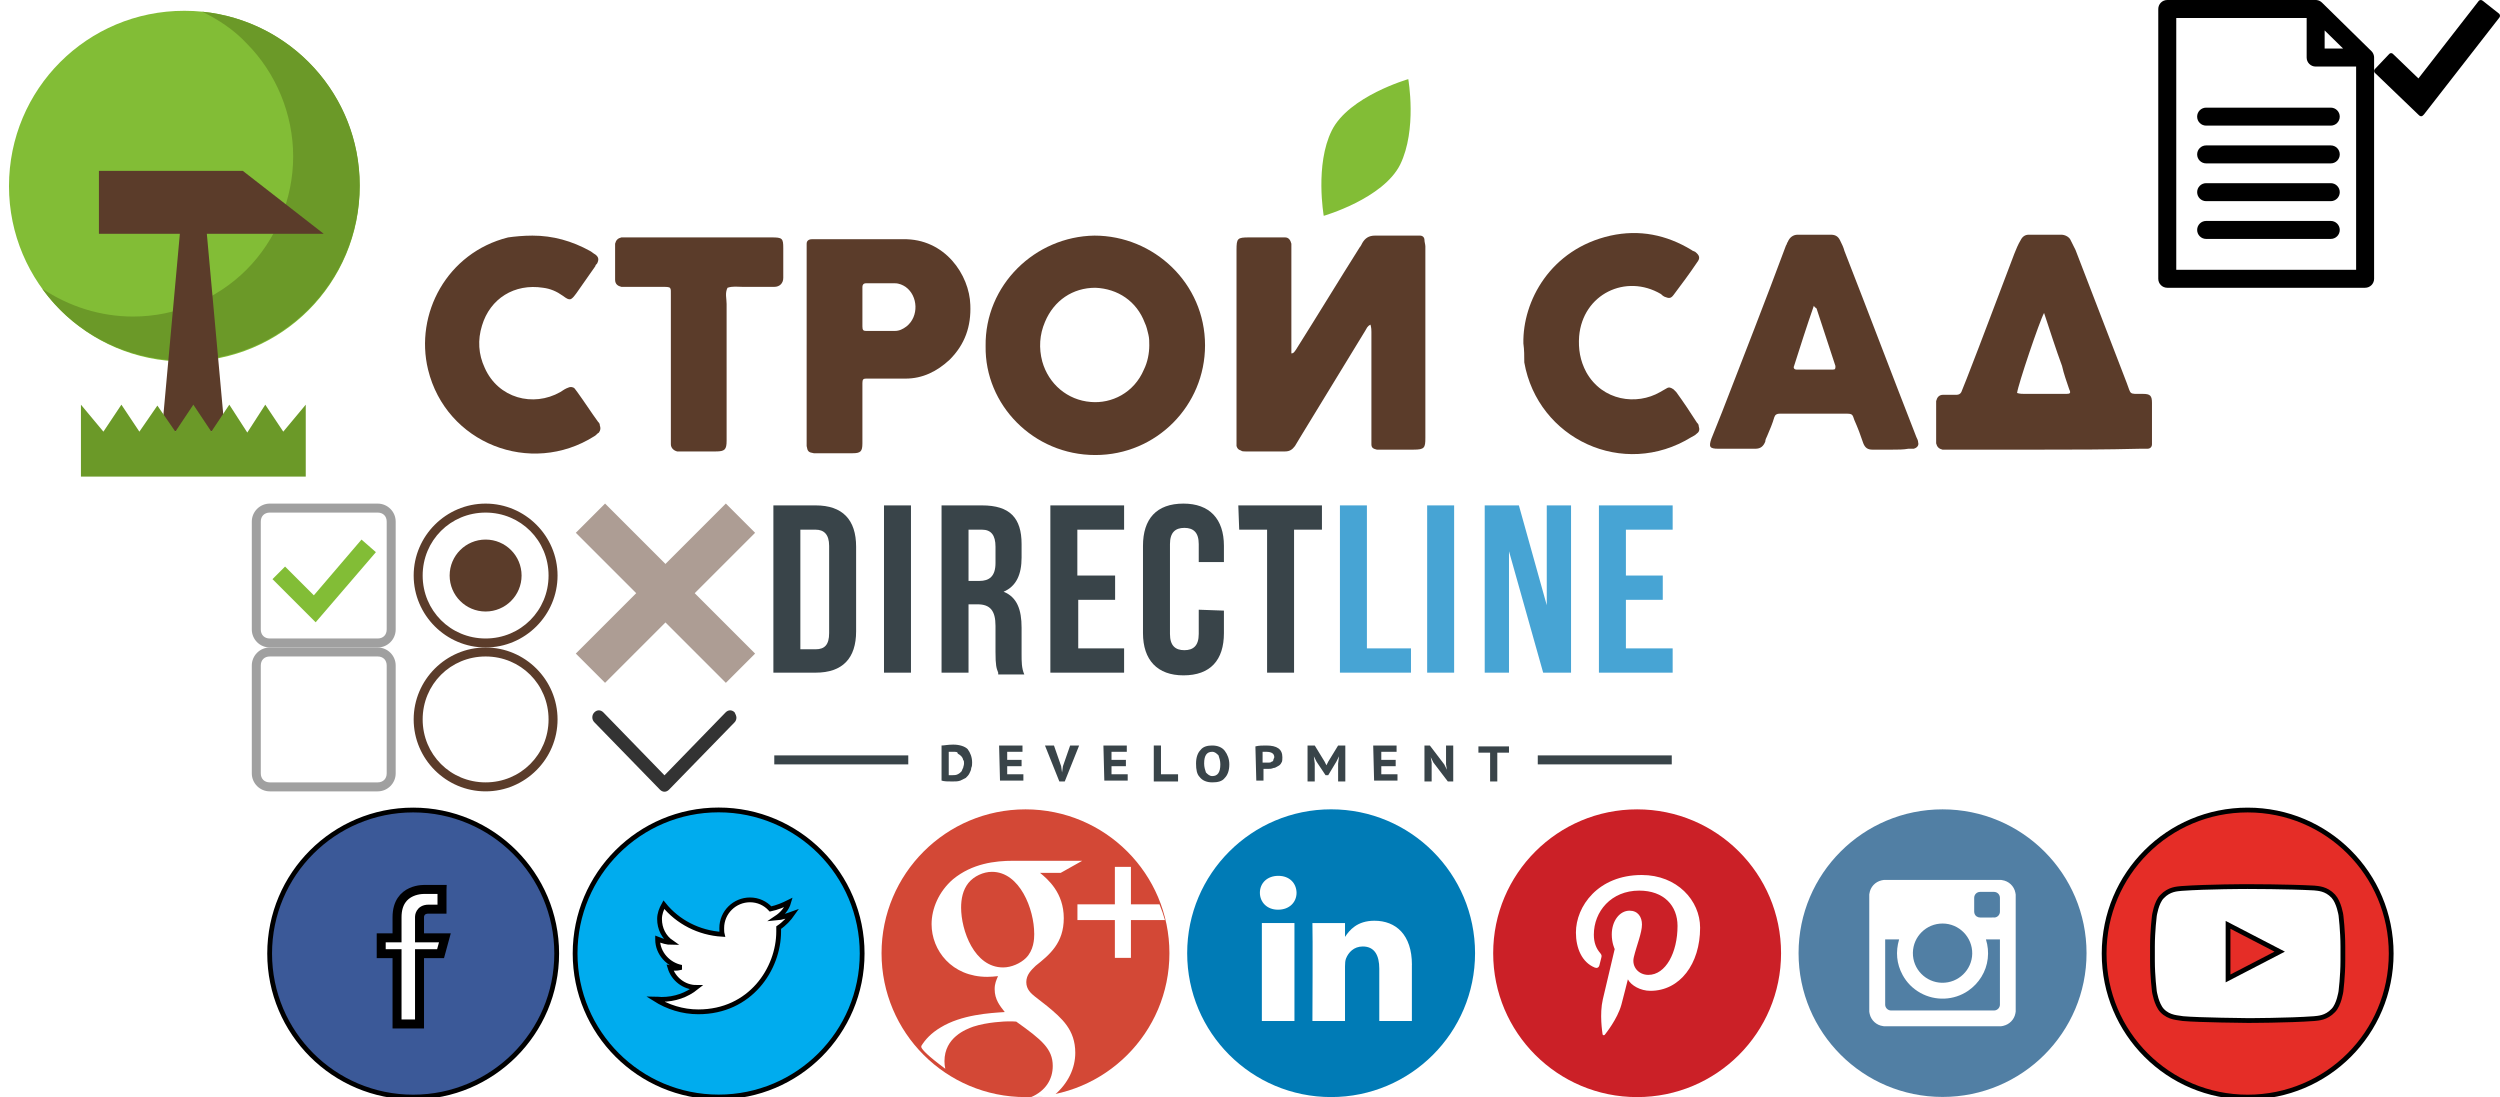<?xml version="1.0" encoding="UTF-8" standalone="no"?>
<svg
   xmlns:dc="http://purl.org/dc/elements/1.1/"
   xmlns:cc="http://creativecommons.org/ns#"
   xmlns:rdf="http://www.w3.org/1999/02/22-rdf-syntax-ns#"
   xmlns:svg="http://www.w3.org/2000/svg"
   xmlns="http://www.w3.org/2000/svg"
   xmlns:xlink="http://www.w3.org/1999/xlink"
   xmlns:sodipodi="http://sodipodi.sourceforge.net/DTD/sodipodi-0.dtd"
   xmlns:inkscape="http://www.inkscape.org/namespaces/inkscape"
   width="278"
   height="122"
   id="svg2"
   version="1.1"
   inkscape:version="0.91 r13725"
   sodipodi:docname="sprite.svg">
  <defs
     id="defs78" />
  <sodipodi:namedview
     pagecolor="#f0cfff"
     bordercolor="#666666"
     borderopacity="1"
     objecttolerance="20"
     gridtolerance="20"
     guidetolerance="10"
     inkscape:pageopacity="1"
     inkscape:pageshadow="2"
     inkscape:window-width="1920"
     inkscape:window-height="976"
     id="namedview76"
     showgrid="true"
     inkscape:zoom="2"
     inkscape:cx="135.45559"
     inkscape:cy="76.192047"
     inkscape:window-x="1432"
     inkscape:window-y="-8"
     inkscape:window-maximized="1"
     inkscape:current-layer="svg2"
     inkscape:snap-bbox="true"
     inkscape:snap-nodes="false"
     inkscape:snap-global="true"
     inkscape:snap-to-guides="false"
     inkscape:snap-grids="false"
     inkscape:bbox-paths="true"
     inkscape:snap-others="false"
     inkscape:bbox-nodes="true"
     fit-margin-top="0"
     fit-margin-left="0"
     fit-margin-right="0"
     fit-margin-bottom="0">
    <inkscape:grid
       type="xygrid"
       id="grid3408"
       originx="0"
       originy="16" />
  </sodipodi:namedview>
  <path
     style="fill:#ffffff"
     inkscape:connector-curvature="0"
     d="m 25.1,106.4 c -0.1,0 -0.3,0 -0.4,-0.1 L 0.1,81.6 C 0,81.5 0,81.4 0,81.2 0,81.1 0.1,80.9 0.1,80.8 L 24.7,56.2 c 0.2,-0.2 0.5,-0.2 0.7,0 0.2,0.2 0.2,0.5 0,0.7 L 1.2,81.2 25.5,105.5 c 0.2,0.2 0.2,0.5 0,0.7 -0.1,0.1 -0.2,0.2 -0.4,0.2 l 0,0 z m 4.9,-34.9 0,0"
     id="svg_1" />
  <path
     style="fill:#ffffff"
     inkscape:connector-curvature="0"
     d="m 30,87.5 c -0.8,0 -1.5,-0.7 -1.5,-1.5 l 0,-12 c 0,-0.8 0.7,-1.5 1.5,-1.5 l 12,0 c 0.8,0 1.5,0.7 1.5,1.5 l 0,12 c 0,0.8 -0.7,1.5 -1.5,1.5 l -12,0 0,0 z M 42,73 l 0,0 0,0"
     id="svg_4" />
  <path
     style="fill:#a0a0a0"
     inkscape:connector-curvature="0"
     d="m 42,73 c 0.6,0 1,0.4 1,1 l 0,12 c 0,0.6 -0.4,1 -1,1 l -12,0 c -0.6,0 -1,-0.4 -1,-1 l 0,-12 c 0,-0.6 0.4,-1 1,-1 l 12,0 m 0,-1 -12,0 c -1.1,0 -2,0.9 -2,2 l 0,12 c 0,1.1 0.9,2 2,2 l 12,0 c 1.1,0 2,-0.9 2,-2 l 0,-12 c 0,-1.1 -0.9,-2 -2,-2 l 0,0 z"
     id="svg_5" />
  <g
     id="g3484">
    <path
       id="svg_2"
       d="m 30,71.5 c -0.8,0 -1.5,-0.7 -1.5,-1.5 l 0,-12 c 0,-0.8 0.7,-1.5 1.5,-1.5 l 12,0 c 0.8,0 1.5,0.7 1.5,1.5 l 0,12 c 0,0.8 -0.7,1.5 -1.5,1.5 l -12,0 0,0 z M 42,57 l 0,0 0,0"
       inkscape:connector-curvature="0"
       style="fill:#ffffff" />
    <path
       id="svg_3"
       d="m 42,57 c 0.6,0 1,0.4 1,1 l 0,12 c 0,0.6 -0.4,1 -1,1 l -12,0 c -0.6,0 -1,-0.4 -1,-1 l 0,-12 c 0,-0.6 0.4,-1 1,-1 l 12,0 m 0,-1 -12,0 c -1.1,0 -2,0.9 -2,2 l 0,12 c 0,1.1 0.9,2 2,2 l 12,0 c 1.1,0 2,-0.9 2,-2 l 0,-12 c 0,-1.1 -0.9,-2 -2,-2 l 0,0 z"
       inkscape:connector-curvature="0"
       style="fill:#a0a0a0" />
    <polygon
       id="svg_6"
       points="41.8,61.4 35.1,69.2 30.3,64.4 31.7,63 34.9,66.2 40.2,60 "
       style="fill:#82bd36" />
  </g>
  <path
     style="fill:#5b3c2a"
     inkscape:connector-curvature="0"
     d="m 54,73 c 3.9,0 7,3.1 7,7 0,3.9 -3.1,7 -7,7 -3.9,0 -7,-3.1 -7,-7 0,-3.9 3.1,-7 7,-7 m 0,-1 c -4.4,0 -8,3.6 -8,8 0,4.4 3.6,8 8,8 4.4,0 8,-3.6 8,-8 0,-4.4 -3.6,-8 -8,-8 l 0,0 z m 0,-15 0,0"
     id="svg_7" />
  <g
     id="g3489">
    <path
       id="svg_8"
       d="m 54,57 c 3.9,0 7,3.1 7,7 0,3.9 -3.1,7 -7,7 -3.9,0 -7,-3.1 -7,-7 0,-3.9 3.1,-7 7,-7 m 0,-1 c -4.4,0 -8,3.6 -8,8 0,4.4 3.6,8 8,8 4.4,0 8,-3.6 8,-8 0,-4.4 -3.6,-8 -8,-8 l 0,0 z"
       inkscape:connector-curvature="0"
       style="fill:#5b3c2a" />
    <circle
       id="svg_9"
       cx="54"
       cy="64"
       r="4"
       style="fill:#5b3c2a" />
  </g>
  <path
     style="fill:#333333"
     inkscape:connector-curvature="0"
     d="m 81.891,79.815 c 0,0.2 -0.1,0.4 -0.2,0.5 l -7.3,7.5 c -0.3,0.3 -0.7,0.3 -1,0 l -7.3,-7.5 c -0.3,-0.3 -0.3,-0.8 0,-1.1 0.3,-0.3 0.7,-0.3 1,0 l 6.8,7 6.8,-7 c 0.3,-0.3 0.7,-0.3 1,0 0.1,0.2 0.2,0.4 0.2,0.6 z"
     id="svg_24" />
  <g
     id="g3493">
    <rect
       id="svg_25"
       x="87.183"
       y="-7.983"
       transform="matrix(0.707,0.707,-0.707,0.707,0,0)"
       width="23.6"
       height="4.6"
       style="fill:#ad9d94" />
    <rect
       id="svg_26"
       x="96.682"
       y="-17.483"
       transform="matrix(0.707,0.707,-0.707,0.707,0,0)"
       width="4.6"
       height="23.6"
       style="fill:#ad9d94" />
  </g>
  <g
     id="g3522">
    <rect
       id="svg_10"
       width="240"
       height="54"
       y="0"
       x="0"
       style="fill:none" />
    <path
       id="svg_15"
       d="m 152.4,36.1 c -0.4,0.2 -0.4,0.4 -0.6,0.7 -2.4,3.9 -4.8,7.9 -7.2,11.8 -0.2,0.3 -0.4,0.7 -0.6,1 -0.3,0.4 -0.6,0.6 -1.1,0.6 -1.5,0 -3,0 -4.4,0 -0.2,0 -0.4,0 -0.5,-0.1 -0.3,-0.1 -0.4,-0.2 -0.5,-0.5 0,-0.2 0,-0.5 0,-0.7 0,-7 0,-14.1 0,-21.1 0,-1.3 0.1,-1.4 1.4,-1.4 1.1,0 2.2,0 3.4,0 0.2,0 0.4,0 0.6,0 0.4,0 0.6,0.3 0.7,0.7 0,0.3 0,0.6 0,0.8 0,3.5 0,7 0,10.4 0,0.3 0,0.7 0,1 0.3,0 0.4,-0.3 0.5,-0.4 2.4,-3.8 4.7,-7.6 7.1,-11.4 0.1,-0.1 0.2,-0.3 0.3,-0.5 0.3,-0.5 0.7,-0.8 1.4,-0.8 1.5,0 3,0 4.5,0 0.2,0 0.4,0 0.5,0 0.3,0 0.5,0.2 0.5,0.5 0,0.2 0.1,0.5 0.1,0.7 0,7.1 0,14.2 0,21.3 0,1.1 -0.1,1.3 -1.3,1.3 -1.2,0 -2.3,0 -3.5,0 -0.2,0 -0.4,0 -0.6,0 -0.4,-0.1 -0.6,-0.2 -0.6,-0.6 0,-0.3 0,-0.6 0,-0.8 0,-3.9 0,-7.8 0,-11.7 0,-0.2 0,-0.4 -0.1,-0.8 m -42.8,2.4 0,0 0,0 m 0,0 0,0"
       inkscape:connector-curvature="0"
       style="fill:#5b3c2a" />
    <path
       id="svg_16"
       d="m 109.6,38.5 c -0.1,-6.8 5.5,-12.2 12.1,-12.3 6.6,0 12.3,5.3 12.3,12.2 0,6.7 -5.4,12.2 -12.2,12.2 -6.9,0 -12.3,-5.6 -12.2,-12.1 m 18.2,-0.1 c 0,-0.4 0,-0.8 -0.1,-1.2 -0.1,-0.4 -0.2,-0.9 -0.4,-1.3 -0.9,-2.4 -3,-3.8 -5.5,-3.9 -2.5,0 -4.6,1.4 -5.6,3.8 -0.6,1.4 -0.7,2.9 -0.3,4.4 0.7,2.5 2.8,4.3 5.4,4.5 2.3,0.2 4.8,-1 5.9,-3.6 0.4,-0.8 0.6,-1.8 0.6,-2.7"
       inkscape:connector-curvature="0"
       style="fill:#5b3c2a" />
    <path
       id="svg_17"
       d="m 227.2,50 c -3.5,0 -7,0 -10.4,0 -0.3,0 -0.6,0 -0.8,0 -0.4,-0.1 -0.6,-0.3 -0.7,-0.7 0,-0.1 0,-0.2 0,-0.3 0,-1.3 0,-2.7 0,-4 0,-0.1 0,-0.3 0,-0.4 0.1,-0.4 0.3,-0.7 0.8,-0.7 0.5,0 1,0 1.5,0 0.2,0 0.4,-0.1 0.5,-0.3 0.2,-0.5 0.4,-1 0.6,-1.5 1.8,-4.6 3.5,-9.2 5.3,-13.9 0.2,-0.5 0.4,-1 0.7,-1.5 0.2,-0.4 0.5,-0.6 0.9,-0.6 1.2,0 2.4,0 3.6,0 0.4,0 0.8,0.2 1,0.5 0.2,0.4 0.4,0.8 0.6,1.2 1.9,4.9 3.8,9.9 5.7,14.8 0.5,1.3 0.2,1.2 1.7,1.2 l 0.1,0 c 0.8,0 1,0.2 1,1 0,1.4 0,2.9 0,4.3 0,0.1 0,0.2 0,0.3 0,0.3 -0.2,0.5 -0.5,0.5 -0.3,0 -0.6,0 -0.8,0 -3.9,0.1 -7.4,0.1 -10.8,0.1 m 0.1,-15.2 c -0.5,0.9 -2.9,8 -3,8.9 0.3,0.1 0.6,0.1 0.8,0.1 1.2,0 2.3,0 3.5,0 0.4,0 0.8,0 1.2,0 0.4,0 0.5,-0.1 0.3,-0.5 -0.3,-0.9 -0.6,-1.7 -0.8,-2.6 -0.7,-1.9 -1.3,-3.8 -2,-5.9"
       inkscape:connector-curvature="0"
       style="fill:#5b3c2a" />
    <path
       id="svg_18"
       d="m 210.4,50 c -0.7,0 -1.5,0 -2.2,0 -0.5,0 -0.8,-0.2 -1,-0.7 -0.3,-0.9 -0.6,-1.7 -1,-2.6 C 206,46.1 206,46 205.3,46 c -2.4,0 -4.8,0 -7.2,0 -0.1,0 -0.1,0 -0.2,0 -0.3,0 -0.5,0.1 -0.6,0.4 -0.2,0.7 -0.5,1.4 -0.8,2.1 -0.1,0.2 -0.2,0.4 -0.2,0.6 -0.2,0.5 -0.5,0.8 -1.1,0.8 -0.9,0 -1.8,0 -2.7,0 -0.5,0 -0.9,0 -1.4,0 -1,0 -1.1,-0.2 -0.8,-1.1 0.4,-1 0.8,-2 1.2,-3 2.4,-6.2 4.8,-12.3 7.1,-18.5 0.1,-0.1 0.1,-0.3 0.2,-0.4 0.2,-0.5 0.6,-0.8 1.1,-0.8 0.5,0 1,0 1.5,0 0.7,0 1.5,0 2.2,0 0.5,0 0.8,0.2 1,0.6 0.2,0.4 0.4,0.8 0.5,1.2 2.7,6.9 5.3,13.8 8,20.7 0.1,0.2 0.2,0.4 0.2,0.6 0.1,0.3 -0.1,0.6 -0.5,0.7 -0.2,0 -0.4,0 -0.6,0 -0.5,0.1 -1.2,0.1 -1.8,0.1 l 0,0 0,0 z m -8.7,-16 c -0.8,2.3 -1.5,4.5 -2.2,6.7 -0.1,0.2 0,0.4 0.3,0.4 1.3,0 2.7,0 4,0 0.3,0 0.3,-0.1 0.3,-0.4 -0.7,-2.1 -1.4,-4.3 -2.1,-6.4 -0.1,-0.1 -0.2,-0.1 -0.3,-0.3"
       inkscape:connector-curvature="0"
       style="fill:#5b3c2a" />
    <path
       id="svg_19"
       d="m 89.7,38.3 c 0,-3.4 0,-6.9 0,-10.3 0,-0.3 0,-0.6 0,-0.9 0,-0.3 0.2,-0.5 0.6,-0.5 0.2,0 0.5,0 0.7,0 3.1,0 6.3,0 9.4,0 4.7,-0.1 7.4,4 7.5,7.3 0.1,2.4 -0.6,4.4 -2.3,6.1 -1.4,1.3 -3,2.1 -4.9,2.1 -1.2,0 -2.5,0 -3.7,0 -0.2,0 -0.5,0 -0.7,0 -0.3,0 -0.4,0.1 -0.4,0.5 0,0.3 0,0.6 0,0.8 0,2 0,3.9 0,5.9 0,0.9 -0.2,1.1 -1.1,1.1 -1.3,0 -2.7,0 -4,0 -0.1,0 -0.2,0 -0.3,0 -0.6,-0.1 -0.7,-0.2 -0.8,-0.8 0,-0.3 0,-0.6 0,-0.8 0,0 0,-10.5 0,-10.5 l 0,0 0,0 z m 6.2,-4.2 0,0 c 0,0.7 0,1.5 0,2.2 0,0.4 0.1,0.5 0.4,0.5 1.1,0 2.1,0 3.2,0 0.5,0 0.9,-0.2 1.3,-0.5 1.4,-1.1 1.3,-3.4 -0.1,-4.4 -0.3,-0.2 -0.7,-0.4 -1.2,-0.4 -1.1,0 -2.1,0 -3.2,0 -0.3,0 -0.4,0.2 -0.4,0.4 0,0.8 0,1.5 0,2.2"
       inkscape:connector-curvature="0"
       style="fill:#5b3c2a" />
    <path
       id="svg_20"
       d="m 59.2,26.2 c 2.3,0 4.4,0.6 6.4,1.7 0.2,0.1 0.4,0.3 0.6,0.4 0.4,0.3 0.4,0.6 0.2,1 -0.1,0.1 -0.2,0.2 -0.2,0.3 -0.7,1 -1.4,2 -2.1,3 -0.6,0.8 -0.7,0.9 -1.5,0.3 -0.7,-0.5 -1.4,-0.8 -2.2,-0.9 -3.2,-0.5 -5.9,1.2 -6.8,4.2 -0.5,1.6 -0.4,3.2 0.3,4.7 1.5,3.4 5.4,4.4 8.4,2.7 0.3,-0.2 0.6,-0.4 0.9,-0.5 0.2,-0.1 0.5,-0.1 0.7,0.1 0.1,0.1 0.2,0.3 0.3,0.4 0.8,1.1 1.5,2.2 2.3,3.3 0.1,0.1 0.2,0.2 0.2,0.4 0.1,0.3 0.1,0.5 -0.1,0.8 -0.2,0.1 -0.3,0.3 -0.5,0.4 -7.1,4.5 -16.5,0.8 -18.5,-7.4 -1.5,-6.2 2.1,-13 8.9,-14.7 0.7,-0.1 1.7,-0.2 2.7,-0.2"
       inkscape:connector-curvature="0"
       style="fill:#5b3c2a" />
    <path
       id="svg_21"
       d="m 169.4,38.2 c -0.1,-4.7 3,-10.5 9.7,-12 3.2,-0.7 6.2,-0.1 9,1.6 0.1,0.1 0.2,0.1 0.4,0.2 0.5,0.4 0.6,0.7 0.2,1.2 -0.8,1.2 -1.7,2.4 -2.6,3.6 -0.3,0.4 -0.5,0.4 -1,0.2 -0.2,-0.1 -0.3,-0.2 -0.4,-0.3 -3.9,-2.3 -8.7,0 -9.1,4.7 -0.1,1.4 0.1,2.7 0.8,4 1.8,3.2 5.6,3.7 8.2,2.2 0.2,-0.1 0.5,-0.3 0.7,-0.4 0.3,-0.2 0.5,-0.1 0.8,0.1 0.1,0.1 0.2,0.2 0.3,0.3 0.8,1.1 1.6,2.3 2.3,3.4 0.1,0.1 0.2,0.2 0.2,0.4 0.1,0.3 0.1,0.6 -0.2,0.8 -0.2,0.2 -0.4,0.3 -0.6,0.4 -7.6,4.7 -17.1,0.2 -18.6,-8.3 0,-0.7 0,-1.4 -0.1,-2.1"
       inkscape:connector-curvature="0"
       style="fill:#5b3c2a" />
    <path
       id="svg_22"
       d="m 80.8,40.9 0,7.5 c 0,0.2 0,0.4 0,0.6 0,1 -0.2,1.2 -1.2,1.2 -1.3,0 -2.6,0 -3.9,0 -0.1,0 -0.3,0 -0.4,0 -0.4,-0.1 -0.7,-0.4 -0.7,-0.8 0,-0.3 0,-0.6 0,-0.8 0,-5.2 0,-10.5 0,-15.7 0,-1 0.1,-1 -1,-1 -1.3,0 -2.5,0 -3.8,0 -0.2,0 -0.5,0 -0.7,0 -0.4,-0.1 -0.7,-0.3 -0.7,-0.8 0,-0.1 0,-0.2 0,-0.3 0,-1.1 0,-2.2 0,-3.4 0,-0.1 0,-0.2 0,-0.3 0.1,-0.4 0.3,-0.6 0.7,-0.7 0.2,0 0.5,0 0.7,0 5.3,0 10.6,0 15.9,0 l 0.1,0 c 1.2,0 1.3,0.1 1.3,1.2 0,1 0,2 0,3 0,0.1 0,0.2 0,0.3 0,0.6 -0.4,1 -1,1 -1.2,0 -2.3,0 -3.5,0 -0.6,0 -1.1,-0.1 -1.7,0.1 -0.3,0.6 -0.1,1.2 -0.1,1.8 0,2.3 0,4.7 0,7.1"
       inkscape:connector-curvature="0"
       style="fill:#5b3c2a" />
    <path
       id="svg_23"
       d="m 156.6,8.8 c 0,0 -6.6,1.9 -8.5,5.7 -1.9,3.8 -0.9,9.5 -0.9,9.5 0,0 6.6,-1.9 8.5,-5.7 1.9,-3.9 0.9,-9.5 0.9,-9.5 z"
       inkscape:connector-curvature="0"
       style="fill:#82bd36" />
    <g
       id="g3477">
      <path
         style="fill:#82bd36"
         inkscape:connector-curvature="0"
         d="M 40,20.7 C 40,31.5 31.3,40.2 20.5,40.2 9.7,40.2 1,31.4 1,20.7 1,9.9 9.7,1.2 20.5,1.2 31.3,1.2 40,9.9 40,20.7 M 22.5,1.3 l 0,0 0,0 m 0,0 0,0"
         id="svg_11" />
      <path
         style="fill:#6b9928"
         inkscape:connector-curvature="0"
         d="m 22.5,1.3 c 1.8,0.9 3.5,2 4.9,3.5 3.3,3.3 5.2,7.9 5.2,12.6 0,4.7 -1.9,9.3 -5.2,12.6 -3.3,3.3 -7.9,5.2 -12.6,5.2 -3.6,0 -7.1,-1.1 -10.1,-3.1 3.5,4.9 9.3,8 15.8,8 C 31.3,40.1 40,31.4 40,20.6 40,10.6 32.4,2.3 22.5,1.3"
         id="svg_12" />
      <polygon
         style="fill:#5b3c2a"
         points="18,48 25,48 23,26 36,26 27,19 11,19 11,26 20,26 "
         id="svg_13" />
      <polygon
         style="fill:#6b9928"
         points="29.5,45 31.5,48 34,45 34,53 9,53 9,45 11.5,48 13.5,45 15.5,48 17.5,45.1 19.5,48 21.5,45 23.5,48 25.5,45 27.5,48.1 "
         id="svg_14" />
      <image
         height="0.2"
         width="0.8"
         y="21.8"
         x="8.8"
         id="svg_27" />
    </g>
  </g>
  <g
     id="g3497">
    <path
       id="svg_28"
       d="m 86,56.2 4.7,0 c 3,0 4.5,1.6 4.5,4.6 l 0,9.4 c 0,3 -1.5,4.6 -4.5,4.6 l -4.7,0 0,-18.6 0,0 z m 3,2.7 0,13.3 1.7,0 c 1,0 1.5,-0.5 1.5,-1.8 l 0,-9.7 c 0,-1.3 -0.6,-1.8 -1.5,-1.8 0,0 -1.7,0 -1.7,0 z m 9.3,-2.7 0,0"
       inkscape:connector-curvature="0"
       style="fill:#394449" />
    <path
       id="svg_29"
       d="m 98.3,56.2 3,0 0,18.6 -3,0 c 0,0 0,-18.6 0,-18.6 z"
       inkscape:connector-curvature="0"
       style="fill:#394449" />
    <path
       id="svg_30"
       d="m 111,74.8 c -0.2,-0.5 -0.3,-0.8 -0.3,-2.3 l 0,-2.9 c 0,-1.7 -0.6,-2.4 -2,-2.4 l -1,0 0,7.6 -3,0 0,-18.6 4.5,0 c 3.1,0 4.4,1.4 4.4,4.3 l 0,1.5 c 0,1.9 -0.6,3.2 -2,3.8 1.5,0.6 2,2 2,4 l 0,2.9 c 0,0.9 0,1.6 0.3,2.3 l -2.9,0 0,-0.2 z m -3.3,-15.9 0,5.7 1.2,0 c 1.1,0 1.8,-0.5 1.8,-2 l 0,-1.8 c 0,-1.3 -0.5,-1.9 -1.5,-1.9 l -1.5,0 z"
       inkscape:connector-curvature="0"
       style="fill:#394449" />
    <path
       id="svg_31"
       d="m 119.9,64 4.1,0 0,2.7 -4.1,0 0,5.4 5.1,0 0,2.7 -8.2,0 0,-18.6 8.2,0 0,2.7 -5.2,0 0,5.1 0.1,0 z"
       inkscape:connector-curvature="0"
       style="fill:#394449" />
    <path
       id="svg_32"
       d="m 136.1,67.9 0,2.5 c 0,3 -1.5,4.7 -4.5,4.7 -2.9,0 -4.5,-1.7 -4.5,-4.7 l 0,-9.7 c 0,-3 1.5,-4.7 4.5,-4.7 2.9,0 4.5,1.7 4.5,4.7 l 0,1.8 -2.8,0 0,-2 c 0,-1.3 -0.6,-1.8 -1.6,-1.8 -1,0 -1.6,0.5 -1.6,1.8 l 0,10 c 0,1.3 0.6,1.8 1.6,1.8 1,0 1.6,-0.5 1.6,-1.8 l 0,-2.7 2.8,0.1 0,0 z"
       inkscape:connector-curvature="0"
       style="fill:#394449" />
    <path
       id="svg_33"
       d="m 137.7,56.2 9.3,0 0,2.7 -3.1,0 0,15.9 -3,0 0,-15.9 -3.1,0 -0.1,-2.7 0,0 z"
       inkscape:connector-curvature="0"
       style="fill:#394449" />
    <path
       id="svg_34"
       d="m 149,56.2 3,0 0,15.9 4.9,0 0,2.7 -7.9,0 0,-18.6 z"
       inkscape:connector-curvature="0"
       style="fill:#47a4d4" />
    <path
       id="svg_35"
       d="m 158.7,56.2 3,0 0,18.6 -3,0 0,-18.6 z"
       inkscape:connector-curvature="0"
       style="fill:#47a4d4" />
    <path
       id="svg_36"
       d="m 167.8,61.3 0,13.5 -2.7,0 0,-18.6 3.8,0 3.1,11.1 0,-11.1 2.7,0 0,18.6 -3.1,0 -3.8,-13.5 z"
       inkscape:connector-curvature="0"
       style="fill:#47a4d4" />
    <path
       id="svg_37"
       d="m 180.8,64 4.1,0 0,2.7 -4.1,0 0,5.4 5.2,0 0,2.7 -8.2,0 0,-18.6 8.2,0 0,2.7 -5.2,0 0,5.1 z"
       inkscape:connector-curvature="0"
       style="fill:#47a4d4" />
    <path
       id="svg_38"
       d="m 104.7,82.9 c 0.3,0 0.7,-0.1 1.3,-0.1 0.7,0 1.3,0.2 1.6,0.5 0.3,0.4 0.5,0.9 0.5,1.5 0,0.2 0,0.4 -0.1,0.6 0,0.2 -0.1,0.4 -0.2,0.6 -0.1,0.2 -0.2,0.3 -0.4,0.5 -0.2,0.1 -0.4,0.2 -0.6,0.3 -0.3,0.1 -0.5,0.1 -0.9,0.1 -0.5,0 -0.9,0 -1.2,-0.1 l 0,-3.9 0,0 z m 1.3,0.7 c -0.2,0 -0.4,0 -0.5,0 l 0,2.6 c 0.1,0 0.2,0 0.4,0 0.2,0 0.4,0 0.6,-0.1 0.2,-0.1 0.3,-0.2 0.4,-0.3 0.1,-0.1 0.1,-0.3 0.2,-0.4 0,-0.1 0.1,-0.3 0.1,-0.5 0,-0.2 0,-0.3 -0.1,-0.4 0,-0.1 -0.1,-0.3 -0.2,-0.4 -0.1,-0.1 -0.2,-0.2 -0.4,-0.3 0,-0.2 -0.2,-0.2 -0.5,-0.2 l 0,0 z m 5.1,-0.7 0,0"
       inkscape:connector-curvature="0"
       style="fill:#394449" />
    <path
       id="svg_39"
       d="m 111.1,82.9 2.6,0 0,0.7 -1.7,0 0,0.9 1.6,0 0,0.7 -1.6,0 0,0.9 1.8,0 0,0.7 -2.6,0 -0.1,-3.9 c 0.1,0 0,0 0,0 l 0,0 z"
       inkscape:connector-curvature="0"
       style="fill:#394449" />
    <path
       id="svg_40"
       d="m 118,85.2 0.1,0.7 0,0 0.1,-0.7 0.8,-2.3 1,0 -1.6,4 -0.6,0 -1.6,-4 1,0 0.8,2.3 0,0 z"
       inkscape:connector-curvature="0"
       style="fill:#394449" />
    <path
       id="svg_41"
       d="m 122.7,82.9 2.6,0 0,0.7 -1.7,0 0,0.9 1.6,0 0,0.7 -1.6,0 0,0.9 1.8,0 0,0.7 -2.6,0 -0.1,-3.9 0,0 z"
       inkscape:connector-curvature="0"
       style="fill:#394449" />
    <path
       id="svg_42"
       d="m 131,86.9 -2.7,0 0,-4 0.8,0 0,3.2 1.9,0 0,0.8 0,0 0,0 z"
       inkscape:connector-curvature="0"
       style="fill:#394449" />
    <path
       id="svg_43"
       d="m 133,84.9 c 0,-0.7 0.2,-1.2 0.5,-1.5 0.3,-0.4 0.8,-0.5 1.3,-0.5 0.6,0 1.1,0.2 1.4,0.6 0.3,0.4 0.5,0.9 0.5,1.5 0,0.7 -0.2,1.2 -0.5,1.5 -0.3,0.4 -0.8,0.5 -1.4,0.5 -0.6,0 -1.1,-0.2 -1.4,-0.6 -0.3,-0.3 -0.4,-0.8 -0.4,-1.5 l 0,0 z m 0.9,0 c 0,0.4 0.1,0.7 0.2,1 0.2,0.2 0.4,0.4 0.7,0.4 0.6,0 0.9,-0.4 0.9,-1.3 0,-0.4 -0.1,-0.7 -0.2,-1 -0.2,-0.2 -0.4,-0.4 -0.7,-0.4 -0.6,0 -0.9,0.4 -0.9,1.3 l 0,0 0,0 z"
       inkscape:connector-curvature="0"
       style="fill:#394449" />
    <path
       id="svg_44"
       d="m 139.6,83 c 0.4,-0.1 0.8,-0.1 1.2,-0.1 1.2,0 1.8,0.4 1.8,1.3 0,0.2 0,0.5 -0.1,0.6 -0.1,0.2 -0.2,0.3 -0.4,0.4 -0.2,0.1 -0.3,0.2 -0.5,0.2 -0.2,0.1 -0.4,0.1 -0.6,0.1 -0.2,0 -0.4,0 -0.5,0 l 0,1.3 -0.8,0 -0.1,-3.8 z m 0.8,0.6 0,1.2 c 0.1,0 0.2,0 0.4,0 0.1,0 0.2,0 0.3,0 0.1,0 0.2,0 0.3,-0.1 0.1,0 0.2,-0.1 0.2,-0.2 0,-0.1 0.1,-0.2 0.1,-0.3 0,-0.4 -0.3,-0.6 -0.9,-0.6 -0.1,0 -0.3,0 -0.4,0 l 0,0 z"
       inkscape:connector-curvature="0"
       style="fill:#394449" />
    <path
       id="svg_45"
       d="m 148.8,84.9 0.1,-0.8 0,0 -0.3,0.6 -0.9,1.5 -0.3,0 -1,-1.5 -0.3,-0.6 0,0 0.1,0.8 0,2 -0.8,0 0,-4 0.8,0 1.1,1.8 0.2,0.4 0,0 0.2,-0.4 1.1,-1.8 0.8,0 0,4 -0.8,0 c 0,0 0,-2 0,-2 z"
       inkscape:connector-curvature="0"
       style="fill:#394449" />
    <path
       id="svg_46"
       d="m 152.7,82.9 2.6,0 0,0.7 -1.7,0 0,0.9 1.6,0 0,0.7 -1.6,0 0,0.9 1.8,0 0,0.7 -2.6,0 -0.1,-3.9 0,0 z"
       inkscape:connector-curvature="0"
       style="fill:#394449" />
    <path
       id="svg_47"
       d="m 159.4,84.8 -0.3,-0.6 0,0 0.1,0.6 0,2.1 -0.8,0 0,-4 0.6,0 1.6,2.1 0.3,0.6 0,0 -0.1,-0.6 0,-2.1 0.8,0 0,4 -0.6,0 -1.6,-2.1 z"
       inkscape:connector-curvature="0"
       style="fill:#394449" />
    <path
       id="svg_48"
       d="m 167.8,83.7 -1.3,0 0,3.2 -0.8,0 0,-3.2 -1.3,0 0,-0.7 3.4,0 c 0,0 0,0.7 0,0.7 z"
       inkscape:connector-curvature="0"
       style="fill:#394449" />
    <rect
       id="svg_49"
       x="86.1"
       y="84"
       width="14.9"
       height="1"
       style="fill:#394449" />
    <rect
       id="svg_50"
       x="171"
       y="84"
       width="14.9"
       height="1"
       style="fill:#394449" />
  </g>
  <g
     id="svg_119"
     transform="matrix(0.538,0,0,0.538,-96.798,-28.747)"
     stroke="null" />
  <g
     id="g3540"
     transform="translate(-157.999,34.077)">
    <g
       transform="matrix(0.532,0,0,0.532,-166.318,-28.74)"
       id="svg_194"
       stroke="null">
      <defs
         id="defs60">
        <circle
           r="30"
           cy="31"
           cx="31"
           id="svg_118"
           stroke="null" />
      </defs>
      <use
         x="664.98"
         y="158.28"
         id="svg_195"
         xlink:href="#svg_118"
         stroke="null"
         style="fill:#3b5998"
         width="100%"
         height="100%" />
      <clipPath
         id="svg_117">
        <use
           id="svg_196"
           xlink:href="#svg_118"
           stroke="null"
           x="0"
           y="0"
           width="100%"
           height="100%" />
      </clipPath>
    </g>
    <path
       id="svg_197"
       d="m 207.15,64.83 -1.86,0 c 0,0 -3.14,-0.21 -3.14,3.09 0,0.69 0,2.29 0,2.29 l -1.76,0 0,1.76 1.76,0 0,7.82 2.5,0 0,-7.82 2.34,0 0.48,-1.76 -2.82,0 0,-2.34 c 0,0 0,-0.85 1.01,-0.85 l 1.49,0 0,-2.18 z"
       stroke="null"
       inkscape:connector-curvature="0"
       style="clip-rule:evenodd;fill:#ffffff;fill-rule:evenodd" />
  </g>
  <g
     stroke="null"
     id="svg_54"
     transform="translate(-156.998,34.076)">
    <g
       stroke="null"
       id="svg_201"
       transform="matrix(0.532,0,0,0.532,-166.581,-28.748)">
      <g
         stroke="null"
         id="svg_202">
        <circle
           style="fill:#00acee"
           stroke="null"
           cx="758.44"
           cy="189.28"
           r="30"
           id="svg_203" />
      </g>
    </g>
    <g
       stroke="null"
       id="svg_204"
       transform="matrix(0.532,0,0,0.532,-166.581,-28.748)">
      <path
         style="fill:#ffffff"
         inkscape:connector-curvature="0"
         stroke="null"
         d="m 770.99,183.88 c 0,0.2 0,0.5 0,0.8 0,7.8 -5.9,16.8 -16.8,16.8 -3.3,0 -6.4,-1 -9.1,-2.7 0.5,0 0.9,0.1 1.4,0.1 2.8,0 5.3,-0.9 7.3,-2.5 -2.6,0 -4.8,-1.8 -5.5,-4.1 0.4,0.1 0.7,0.1 1.1,0.1 0.5,0 0.8,-0.1 1.3,-0.2 -2.7,-0.5 -5,-2.9 -5,-5.8 l 0,-0.1 c 1,0.4 2,0.7 2.9,0.7 -1.6,-1.1 -2.5,-2.9 -2.5,-4.9 0,-1.1 0.4,-2.1 0.9,-3 2.9,3.6 7.3,5.9 12.2,6.2 -0.1,-0.4 -0.1,-0.9 -0.1,-1.3 0,-3.3 2.7,-5.9 5.9,-5.9 1.7,0 3.2,0.7 4.3,1.9 1.4,-0.3 2.6,-0.8 3.8,-1.4 -0.4,1.4 -1.4,2.5 -2.6,3.3 1.2,-0.1 2.3,-0.5 3.4,-0.9 -0.7,1 -1.7,2.1 -2.9,2.9 z"
         id="svg_205" />
    </g>
  </g>
  <g
     stroke="null"
     id="svg_198"
     transform="matrix(0.532,0,0,0.532,-186.55,5.338)">
    <path
       style="fill:#e52d27"
       inkscape:connector-curvature="0"
       stroke="null"
       d="m 850.47,189.28 c 0,16.6 -13.4,30 -30,30 -16.6,0 -30,-13.4 -30,-30 0,-16.6 13.4,-30 30,-30 16.6,0 30,13.4 30,30 z"
       id="svg_199" />
    <path
       style="fill:#ffffff"
       inkscape:connector-curvature="0"
       stroke="null"
       d="m 839.97,181.28 c 0,0 -0.4,-2.7 -1.6,-4 -1.5,-1.6 -3.2,-1.6 -4,-1.7 -5.5,-0.3 -13.9,-0.3 -13.9,-0.3 l 0,0 c 0,0 -8.4,0 -13.9,0.4 -0.8,0.1 -2.5,0.1 -4,1.7 -1.2,1.2 -1.6,4 -1.6,4 0,0 -0.4,3.2 -0.4,6.4 l 0,3 c 0,3.2 0.4,6.4 0.4,6.4 0,0 0.4,2.7 1.6,4 1.5,1.6 3.5,1.5 4.4,1.7 3.2,0.3 13.5,0.4 13.5,0.4 0,0 8.4,0 13.9,-0.4 0.8,-0.1 2.5,-0.1 4,-1.7 1.2,-1.2 1.6,-4 1.6,-4 0,0 0.4,-3.2 0.4,-6.4 l 0,-3 c 0,-3.2 -0.4,-6.5 -0.4,-6.5 m -23.6,13.2 0,-11.2 10.8,5.6 -10.8,5.6 0,0 z"
       id="svg_200" />
  </g>
  <g
     inkscape:groupmode="layer"
     id="layer1"
     inkscape:label="Layer 1"
     style="display:inline">
    <path
       id="path3553"
       d="m 263.998,6.345 c -1.3e-4,-0.002 -4.8e-4,-0.004 -4.8e-4,-0.007 -9.9e-4,-0.021 -0.003,-0.042 -0.006,-0.063 -4.8e-4,-0.003 -7.2e-4,-0.006 -0.001,-0.009 -0.013,-0.097 -0.04,-0.19 -0.078,-0.276 -1.9e-4,-4.8e-4 -4.8e-4,-7.2e-4 -4.8e-4,-0.001 -0.019,-0.043 -0.041,-0.084 -0.066,-0.123 -0.003,-0.004 -0.005,-0.009 -0.008,-0.013 -0.011,-0.017 -0.022,-0.033 -0.034,-0.049 -0.004,-0.006 -0.009,-0.012 -0.013,-0.017 -0.009,-0.011 -0.018,-0.023 -0.027,-0.034 -0.007,-0.008 -0.013,-0.016 -0.021,-0.024 -0.007,-0.007 -0.013,-0.014 -0.02,-0.021 -0.007,-0.008 -0.014,-0.016 -0.022,-0.023 l -5.49,-5.389 c -0.155,-0.157 -0.363,-0.263 -0.594,-0.29 -7.1e-4,-6.5e-5 -9.9e-4,-1.28e-4 -0.002,-1.9e-4 -0.022,-0.003 -0.045,-0.005 -0.068,-0.006 -0.005,-2.21e-4 -0.01,-1.9e-4 -0.015,-4.8e-4 C 257.521,4.79e-4 257.511,0 257.5,0 L 241,0 C 240.448,0 240,0.447 240,1 l 0,30 c 0,0.553 0.448,1 1,1 l 22,0 c 0.552,0 1,-0.447 1,-1 l 0,-24.6 c 0,-0.019 -4.7e-4,-0.037 -0.002,-0.055 z m -5.498,-2.961 2.054,2.016 -2.054,0 0,-2.016 z m 3.5,26.616 -20,0 0,-28 14.5,0 0,4.401 c 0,0.553 0.449,1 1,1 l 4.5,0 0,22.599 z m -2.819,-13.83 -13.858,0 c -0.552,0 -1,0.447 -1,1 0,0.553 0.448,1 1,1 l 13.858,0 c 0.552,0 1,-0.447 1,-1 0,-0.553 -0.449,-1 -1,-1 z m -14.859,-3.2 c 0,0.553 0.448,1 1,1 l 13.858,0 c 0.552,0 1,-0.447 1,-1 0,-0.553 -0.449,-1 -1,-1 l -13.858,0 c -0.552,0 -1,0.447 -1,1 z m 14.859,7.399 -13.858,0 c -0.552,0 -1,0.447 -1,1 0,0.553 0.448,1 1,1 l 13.858,0 c 0.552,0 1,-0.447 1,-1 0,-0.552 -0.449,-1 -1,-1 z m 0,4.2 -13.858,0 c -0.552,0 -1,0.447 -1,1 0,0.553 0.448,1 1,1 l 13.858,0 c 0.552,0 1,-0.447 1,-1 0,-0.553 -0.449,-1 -1,-1 z"
       inkscape:connector-curvature="0" />
    <path
       id="path3412"
       d="M 277.919,1.538 276.071,0.081 C 276.014,0.034 275.943,0 275.862,0 c -0.081,0 -0.155,0.034 -0.212,0.084 l -6.722,8.638 c 0,0 -2.642,-2.541 -2.717,-2.616 -0.074,-0.074 -0.172,-0.199 -0.32,-0.199 -0.148,0 -0.215,0.104 -0.293,0.182 -0.057,0.061 -1,1.05 -1.464,1.542 -0.027,0.03 -0.044,0.047 -0.067,0.071 -0.04,0.057 -0.067,0.121 -0.067,0.192 0,0.074 0.027,0.135 0.067,0.192 l 0.094,0.088 c 0,0 4.689,4.504 4.767,4.581 0.077,0.077 0.172,0.175 0.31,0.175 0.135,0 0.246,-0.145 0.31,-0.209 L 277.933,1.949 C 277.973,1.892 278,1.828 278,1.754 c 0,-0.084 -0.034,-0.155 -0.081,-0.215 z"
       inkscape:connector-curvature="0" />
  </g>
  <g
     id="g4480"
     transform="matrix(0.533,0,0,0.534,23.429,90)">
    <path
       inkscape:connector-curvature="0"
       id="path178"
       d="M 139.96,29.96 C 139.96,13.41 153.41,0 169.99,0 c 16.59,0 30.03,13.41 30.03,29.96 0,16.55 -13.45,29.96 -30.03,29.96 -16.59,0 -30.03,-13.41 -30.03,-29.96 z m 0,0"
       style="fill:#d34836;fill-rule:evenodd" />
    <path
       inkscape:connector-curvature="0"
       id="path180"
       d="m 199.09,23.06 -7.1,0 0,7.87 -3.35,0 0,-7.87 -7.81,0 0,-3.28 7.81,0 0,-7.8 3.35,0 0,7.8 5.96,0 c 0.44,1.06 0.82,2.16 1.14,3.28 z m 0,0"
       style="fill:#ffffff;fill-rule:evenodd" />
    <path
       inkscape:connector-curvature="0"
       id="path182"
       d="m 148.21,49.35 c 0.84,-1.41 2.14,-2.79 4.07,-3.93 4.35,-2.66 10.21,-3.01 13.39,-3.21 -0.98,-1.25 -2.11,-2.58 -2.11,-4.77 0,-1.18 0.35,-1.88 0.7,-2.71 -0.78,0.08 -1.53,0.15 -2.24,0.15 -7.42,0 -11.62,-5.52 -11.62,-10.97 0,-3.21 1.48,-6.78 4.48,-9.36 4,-3.28 8.76,-3.84 12.53,-3.84 l 14.42,0 -4.48,2.51 -4.33,0 c 1.61,1.33 4.96,4.12 4.96,9.44 0,5.17 -2.94,7.6 -5.86,9.91 -0.93,0.9 -1.96,1.88 -1.96,3.41 0,1.53 1.03,2.38 1.81,3.01 l 2.52,1.96 c 3.09,2.56 5.89,4.94 5.89,9.76 0,3.18 -1.49,6.37 -4.38,8.81 -1.56,0.25 -3.16,0.39 -4.79,0.39 2.94,-1.29 4.47,-3.64 4.47,-6.47 0,-3.56 -2.29,-5.45 -7.62,-9.24 -0.55,-0.05 -0.91,-0.05 -1.61,-0.05 -0.63,0 -4.4,0.13 -7.35,1.1 -1.53,0.55 -6.01,2.23 -6.01,7.2 0,0.54 0.06,1.06 0.17,1.57 -7.38,-5.46 -4.18,-4.69 -5.02,-4.69 z m 23.6,-23.48 c 0,-5.04 -2.99,-12.86 -8.81,-12.86 -1.81,0 -3.77,0.91 -4.91,2.31 -1.18,1.47 -1.53,3.35 -1.53,5.15 0,4.69 2.72,12.45 8.76,12.45 1.74,0 3.62,-0.85 4.76,-1.96 1.61,-1.61 1.74,-3.84 1.74,-5.09 z m 0,0"
       style="fill:#ffffff;fill-rule:evenodd" />
  </g>
  <g
     id="g4470"
     transform="matrix(0.533,0,0,0.534,94.715,52.574)">
    <path
       inkscape:connector-curvature="0"
       id="path196"
       d="m 69.98,100.04 c 0,-16.55 13.45,-29.96 30.03,-29.96 16.59,0 30.03,13.41 30.03,29.96 0,16.55 -13.45,29.96 -30.03,29.96 -16.59,0 -30.03,-13.41 -30.03,-29.96 z m 0,0"
       style="fill:#007bb6;fill-rule:evenodd" />
    <path
       inkscape:connector-curvature="0"
       id="path198"
       d="m 92.36,93.76 -6.8,0 0,20.4 6.8,0 0,-20.4 z m 0,0"
       style="fill:#ffffff;fill-rule:evenodd" />
    <path
       inkscape:connector-curvature="0"
       id="path200"
       d="m 92.8,87.45 c -0.04,-2 -1.48,-3.52 -3.8,-3.52 -2.33,0 -3.85,1.52 -3.85,3.52 0,1.96 1.48,3.53 3.76,3.53 l 0.04,0 c 2.37,0 3.85,-1.57 3.85,-3.53 z m 0,0"
       style="fill:#ffffff;fill-rule:evenodd" />
    <path
       inkscape:connector-curvature="0"
       id="path202"
       d="m 116.87,102.46 c 0,-6.27 -3.35,-9.18 -7.83,-9.18 -3.61,0 -5.22,1.98 -6.13,3.37 l 0,-2.89 -6.8,0 c 0.09,1.91 0,20.4 0,20.4 l 6.8,0 0,-11.39 c 0,-0.61 0.04,-1.22 0.22,-1.65 0.49,-1.22 1.61,-2.48 3.49,-2.48 2.46,0 3.44,1.87 3.44,4.61 l 0,10.91 6.8,0 0,-11.7 z m 0,0"
       style="fill:#ffffff;fill-rule:evenodd" />
  </g>
  <g
     transform="matrix(0.533,0,0,0.533,199.574,90)"
     id="Instagram"
     style="fill:none">
    <g
       id="g4462">
      <path
         d="M 0.8,30 C 0.8,13.43 14.25,0 30.84,0 47.43,0 60.88,13.43 60.88,30 60.88,46.57 47.43,60 30.84,60 14.25,60 0.8,46.57 0.8,30 Z m 0,0"
         id="path288"
         inkscape:connector-curvature="0"
         style="fill:#517fa4" />
      <path
         d="m 18.87,27.2 c 0,4.52 0,9.03 0,13.55 0,0.65 0.56,1.21 1.21,1.21 7.17,0 14.34,0 21.51,0 0.66,0 1.22,-0.56 1.22,-1.21 0,-4.51 0,-9.02 0,-13.53 l 0,-0.09 -2.92,0 c 0.41,1.31 0.54,2.65 0.38,4.01 -0.16,1.36 -0.6,2.63 -1.32,3.8 -0.72,1.17 -1.65,2.14 -2.78,2.92 -2.95,2.01 -6.83,2.18 -9.96,0.43 -1.58,-0.89 -2.82,-2.12 -3.69,-3.71 -1.29,-2.37 -1.5,-4.87 -0.74,-7.45 -0.97,0 -1.93,0 -2.91,0 z m 24.67,17.97 c -0.16,0.03 -0.32,0.06 -0.48,0.08 l -24.45,0 c -0.06,-0.01 -0.13,-0.02 -0.2,-0.03 -1.34,-0.17 -2.47,-1.2 -2.77,-2.52 -0.03,-0.15 -0.06,-0.31 -0.09,-0.47 l 0,-24.48 c 0.01,-0.06 0.02,-0.11 0.03,-0.17 0.19,-1.37 1.19,-2.46 2.55,-2.77 0.15,-0.03 0.29,-0.05 0.44,-0.08 l 24.51,0 c 0.06,0.01 0.11,0.02 0.17,0.03 1.39,0.19 2.52,1.25 2.78,2.62 0.03,0.13 0.04,0.27 0.07,0.4 l 0,24.41 c -0.02,0.14 -0.04,0.27 -0.07,0.41 -0.24,1.25 -1.26,2.29 -2.51,2.56 z M 24.65,29.91 c -0.05,3.46 2.72,6.2 6.05,6.27 3.46,0.07 6.26,-2.69 6.33,-6.04 0.07,-3.46 -2.72,-6.32 -6.19,-6.32 -3.39,0 -6.14,2.72 -6.19,6.09 z m 16.99,-7.34 c 0.65,-0.02 1.17,-0.57 1.17,-1.22 0,-0.96 0,-1.93 0,-2.89 0,-0.69 -0.55,-1.24 -1.24,-1.24 -0.96,0 -1.92,0 -2.89,0 -0.69,0 -1.24,0.55 -1.24,1.24 0,0.95 0,1.91 0,2.86 0,0.14 0.03,0.29 0.07,0.43 0.17,0.51 0.64,0.82 1.21,0.82 0.46,0 0.93,0 1.39,0 0.5,-0.01 1.01,0 1.51,-0.01 z m 0,0"
         id="path290"
         inkscape:connector-curvature="0"
         style="fill:#ffffff" />
    </g>
  </g>
  <g
     id="g4476"
     transform="matrix(0.533,0,0,0.534,54.149,89.904)">
    <path
       inkscape:connector-curvature="0"
       id="path295"
       d="m 209.93,30.14 c 0,-16.55 13.45,-29.96 30.03,-29.96 16.59,0 30.03,13.41 30.03,29.96 0,16.55 -13.45,29.96 -30.03,29.96 -16.59,0 -30.03,-13.41 -30.03,-29.96 z m 0,0"
       style="fill:#cb2027;fill-rule:evenodd" />
    <path
       inkscape:connector-curvature="0"
       id="path297"
       d="m 227.19,25.8 c 0,3.3 1.25,6.23 3.94,7.33 0.44,0.18 0.83,0.01 0.96,-0.48 0.09,-0.34 0.3,-1.19 0.39,-1.54 0.13,-0.48 0.08,-0.65 -0.28,-1.07 -0.77,-0.91 -1.27,-2.09 -1.27,-3.76 0,-4.85 3.63,-9.18 9.46,-9.18 5.16,0 8,3.15 8,7.35 0,5.53 -2.45,10.2 -6.09,10.2 -2.01,0 -3.52,-1.66 -3.03,-3.69 0.58,-2.43 1.7,-5.05 1.7,-6.8 0,-1.57 -0.84,-2.88 -2.59,-2.88 -2.06,0 -3.71,2.12 -3.71,4.96 0,1.81 0.61,3.03 0.61,3.03 0,0 -2.1,8.89 -2.47,10.45 -0.73,3.1 -0.11,6.9 -0.06,7.29 0.03,0.23 0.32,0.28 0.46,0.11 0.19,-0.25 2.64,-3.26 3.47,-6.27 0.24,-0.85 1.35,-5.27 1.35,-5.27 0.67,1.27 2.62,2.39 4.7,2.39 6.18,0 10.37,-5.62 10.37,-13.14 0,-5.69 -4.83,-10.98 -12.17,-10.98 -9.13,0 -13.74,6.53 -13.74,11.98 z m 0,0"
       style="fill:#ffffff;fill-rule:evenodd" />
  </g>
</svg>
